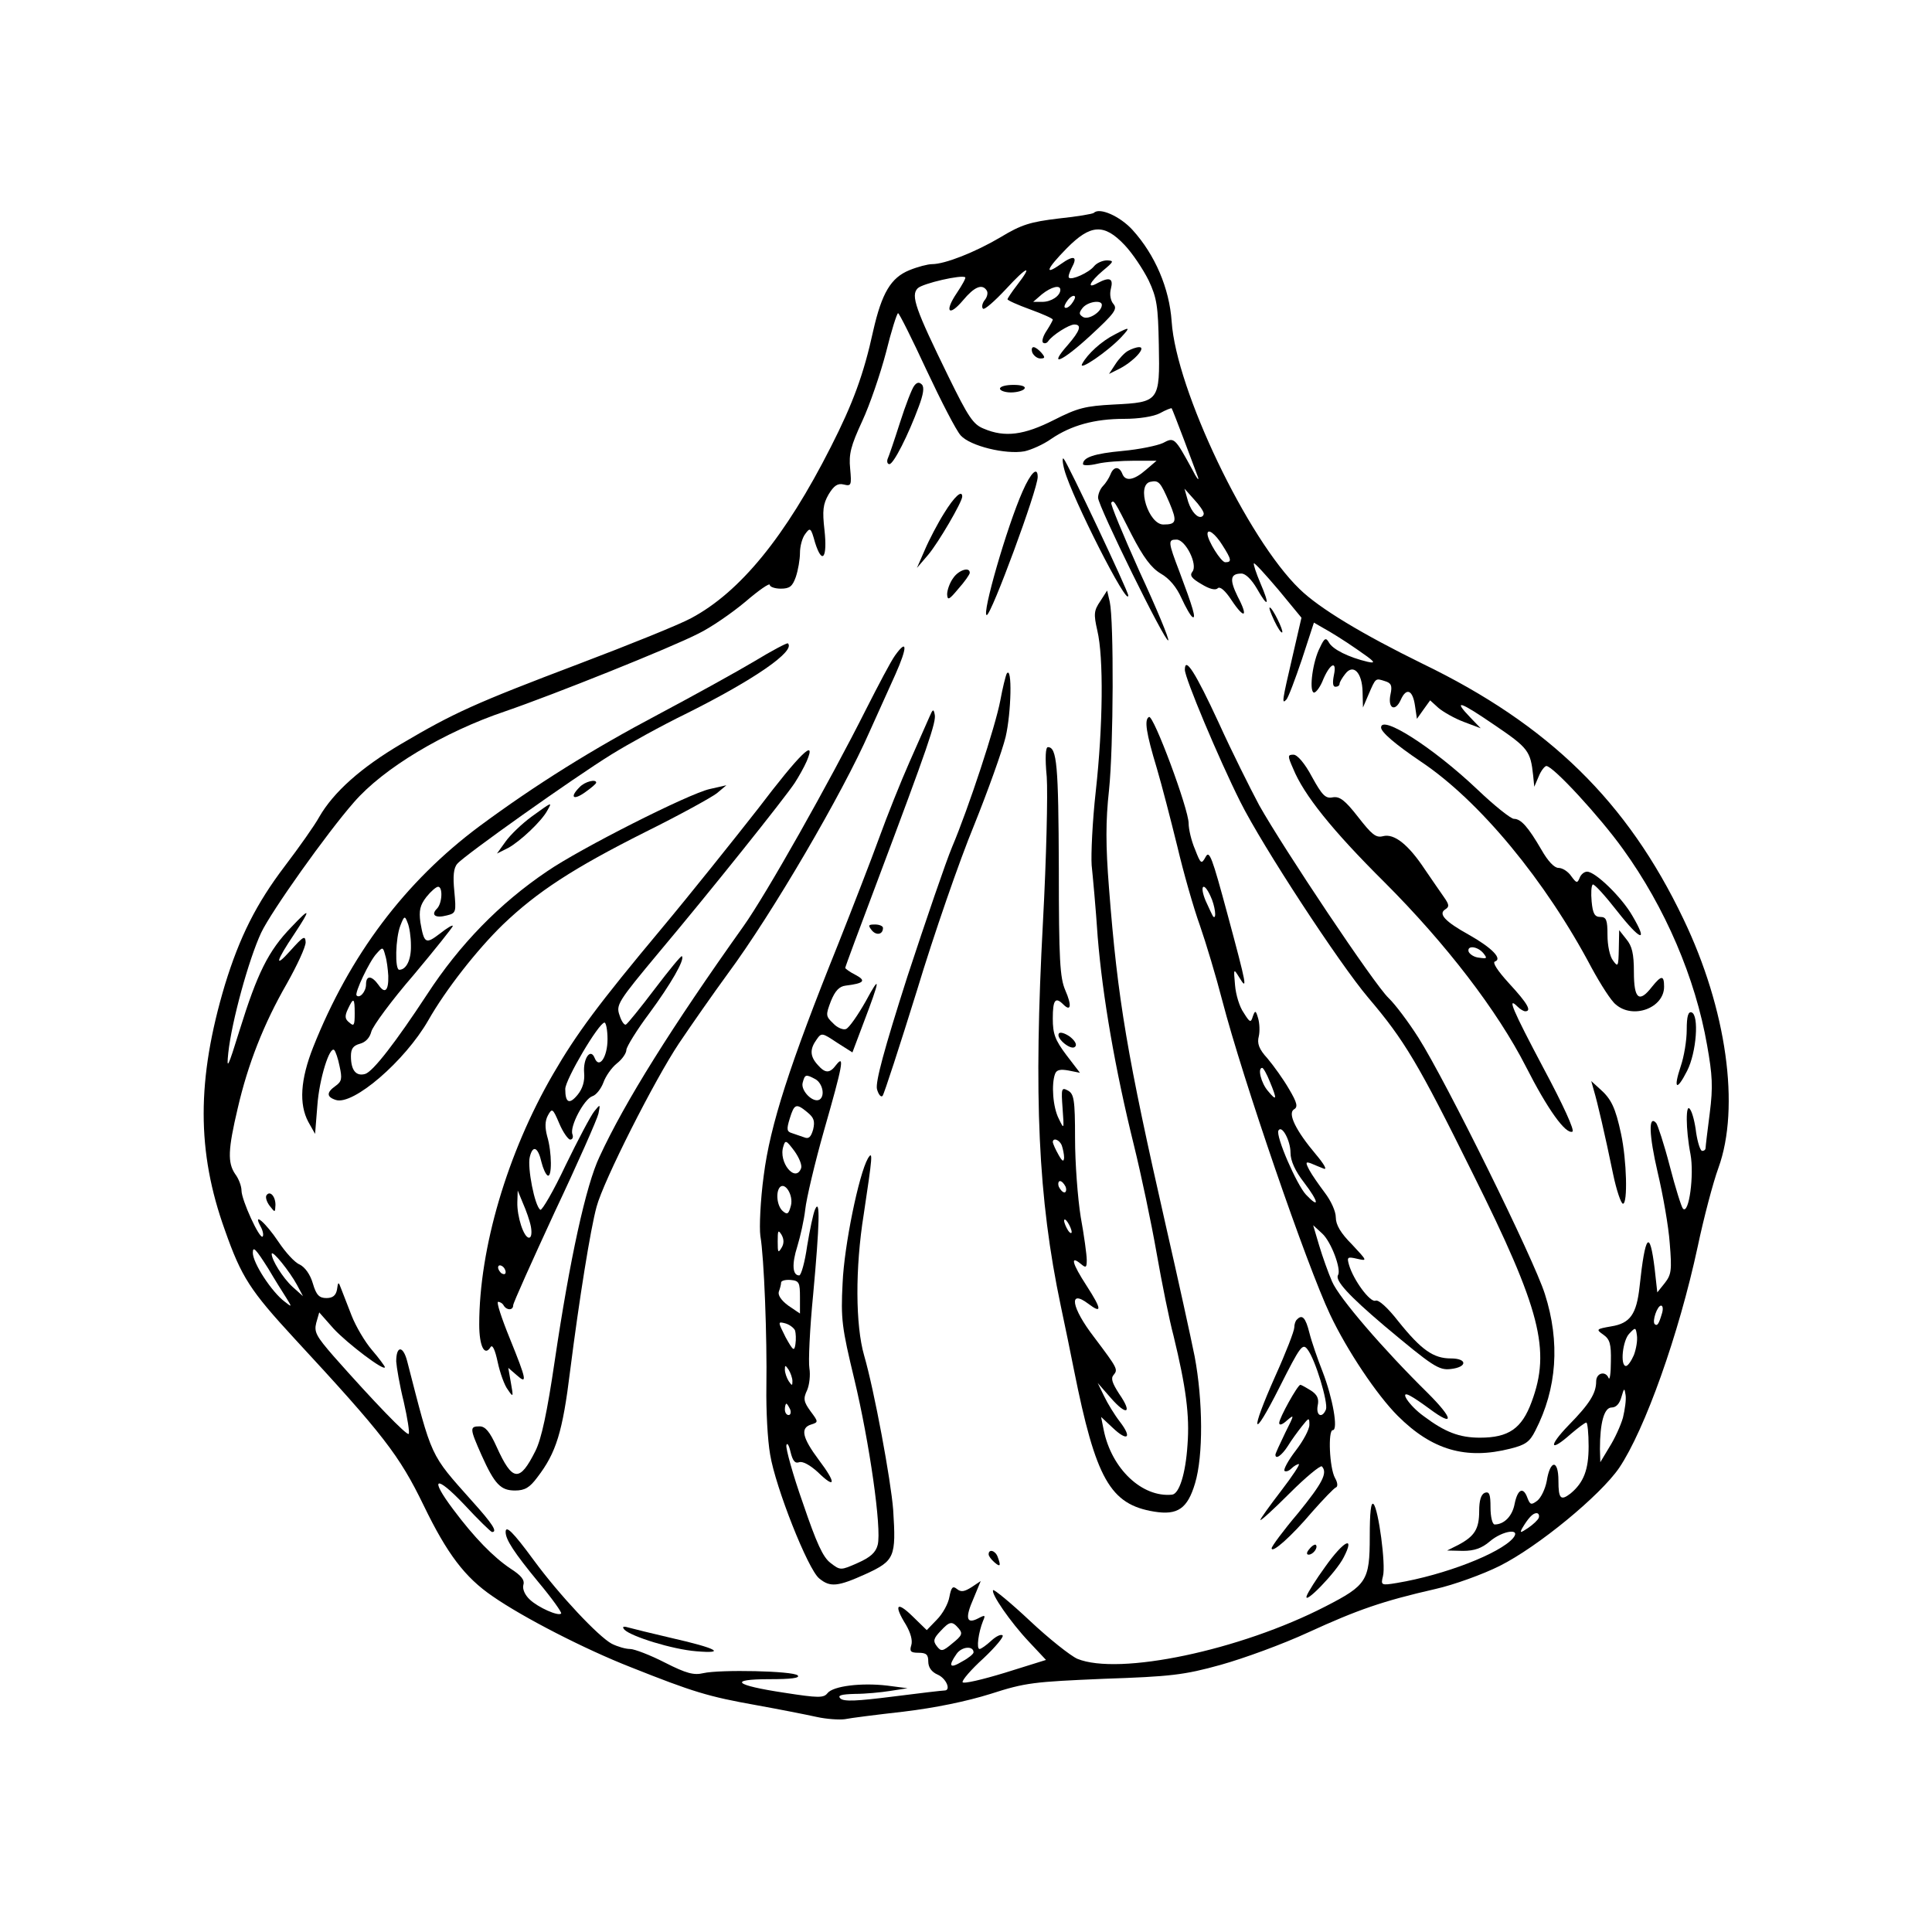 <?xml version="1.0" standalone="no"?>
<!DOCTYPE svg PUBLIC "-//W3C//DTD SVG 20010904//EN"
 "http://www.w3.org/TR/2001/REC-SVG-20010904/DTD/svg10.dtd">
<svg version="1.0" xmlns="http://www.w3.org/2000/svg"
 width="512pt" height="512pt" viewBox="0 0 512 512"
 preserveAspectRatio="xMidYMid meet">

<g transform="translate(0,512) scale(0.1,-0.1)"
fill="#000000" stroke="none">
<path d="M2899 4556 c-3 -3 -45 -10 -93 -15 -75 -9 -99 -16 -155 -50 -68 -40
-147 -71 -181 -71 -11 0 -38 -7 -60 -16 -49 -20 -73 -60 -96 -161 -25 -115
-54 -193 -112 -307 -121 -239 -241 -385 -370 -454 -31 -17 -165 -71 -297 -121
-277 -105 -332 -130 -471 -212 -107 -63 -180 -128 -218 -194 -12 -22 -53 -80
-91 -130 -76 -100 -120 -188 -159 -315 -75 -251 -75 -442 0 -650 44 -125 67
-160 185 -288 235 -254 277 -308 342 -442 62 -128 109 -190 182 -240 82 -57
246 -141 366 -188 166 -66 205 -78 334 -101 61 -11 132 -25 159 -31 27 -6 61
-8 75 -6 14 3 85 12 156 20 83 10 166 27 230 47 93 30 114 32 300 40 177 6
213 10 310 37 61 17 165 55 232 86 131 60 197 83 337 115 49 11 126 39 170 61
102 51 267 187 317 260 68 101 158 353 208 586 16 76 41 171 55 209 58 160 22
421 -93 660 -148 310 -356 514 -691 676 -159 78 -274 147 -326 198 -138 133
-327 528 -339 709 -6 88 -44 177 -104 243 -33 36 -87 60 -102 45z m81 -85 c21
-22 49 -64 64 -94 22 -47 25 -68 27 -171 3 -150 1 -152 -119 -158 -76 -4 -96
-9 -159 -41 -79 -40 -130 -47 -186 -23 -28 11 -41 31 -93 137 -88 180 -101
216 -82 235 13 13 118 37 126 29 2 -2 -8 -20 -22 -41 -34 -50 -22 -65 16 -20
30 36 51 45 63 26 4 -6 1 -18 -6 -26 -6 -8 -8 -18 -4 -22 4 -4 31 20 61 52 56
61 73 67 29 10 -14 -18 -25 -35 -25 -37 0 -3 27 -15 60 -27 33 -12 60 -24 60
-27 0 -2 -7 -15 -16 -29 -9 -13 -14 -28 -10 -32 4 -3 10 -2 14 4 11 16 55 44
69 44 21 0 15 -17 -17 -54 -54 -61 -17 -46 59 24 64 59 73 71 62 84 -8 9 -11
26 -7 41 7 27 -3 32 -35 15 -30 -17 -22 2 13 32 30 25 31 27 12 28 -12 0 -28
-7 -35 -16 -14 -17 -59 -37 -66 -30 -3 2 1 14 7 26 17 31 6 35 -29 10 -45 -32
-38 -13 16 42 63 64 99 66 153 9z m-170 -119 c0 -16 -24 -32 -48 -32 l-24 0
23 20 c25 20 49 26 49 12z m30 -37 c-7 -9 -15 -13 -18 -10 -3 2 1 11 8 20 7 9
15 13 18 10 3 -2 -1 -11 -8 -20z m80 -3 c0 -18 -35 -41 -50 -32 -11 7 -11 11
-1 24 14 17 51 22 51 8z m-465 -172 c39 -83 79 -161 91 -174 25 -28 119 -51
169 -42 18 4 50 18 71 33 53 36 115 53 193 53 39 0 78 6 95 15 16 9 30 14 31
13 3 -4 61 -158 70 -183 3 -11 -4 -2 -15 20 -47 86 -48 87 -78 71 -15 -7 -63
-17 -107 -21 -75 -7 -105 -17 -105 -35 0 -4 17 -4 38 1 20 5 64 8 97 8 l60 0
-28 -24 c-32 -28 -55 -32 -63 -10 -8 20 -23 19 -31 -2 -4 -10 -13 -24 -20 -31
-7 -7 -13 -21 -13 -31 0 -22 179 -386 186 -378 3 3 -31 85 -76 182 -44 98 -78
180 -75 183 7 7 7 8 54 -85 31 -60 52 -88 77 -103 23 -13 42 -36 55 -65 11
-24 24 -47 29 -50 11 -7 1 26 -34 119 -31 81 -31 86 -8 86 24 0 57 -67 42 -85
-8 -10 -2 -18 24 -33 21 -13 37 -17 43 -11 6 6 20 -6 37 -32 34 -51 45 -45 16
10 -22 45 -20 61 10 61 11 0 27 -16 41 -40 30 -53 35 -45 9 15 -11 26 -19 50
-17 52 2 2 31 -30 65 -70 l61 -74 -24 -104 c-27 -116 -29 -127 -16 -113 5 5
23 53 41 106 l32 98 26 -15 c15 -8 54 -32 87 -55 48 -33 54 -39 30 -34 -51 12
-93 33 -103 51 -8 14 -12 13 -24 -13 -19 -36 -29 -112 -17 -119 4 -3 15 10 23
28 19 48 40 60 31 18 -4 -20 -3 -31 4 -31 6 0 11 3 11 8 0 4 7 16 15 26 21 28
45 4 46 -48 l1 -41 15 35 c19 44 18 43 43 35 17 -5 20 -12 15 -35 -8 -37 12
-48 27 -15 15 34 32 27 38 -16 l5 -34 17 24 18 25 22 -20 c13 -11 43 -28 67
-37 l45 -17 -27 28 c-48 50 -29 44 63 -19 90 -61 96 -69 103 -134 l3 -30 12
28 c6 15 16 27 20 27 18 0 143 -136 203 -220 112 -155 192 -342 223 -520 14
-79 16 -110 7 -180 -6 -46 -11 -88 -11 -92 0 -5 -4 -8 -9 -8 -5 0 -12 22 -16
48 -3 26 -10 54 -16 62 -12 20 -12 -52 1 -119 10 -54 -4 -161 -20 -144 -4 4
-20 55 -35 113 -15 58 -32 109 -36 114 -21 23 -19 -32 4 -131 14 -59 29 -144
32 -188 6 -72 4 -83 -13 -105 l-20 -25 -7 63 c-13 106 -25 92 -40 -48 -8 -73
-25 -97 -75 -105 -40 -7 -41 -8 -21 -22 17 -12 21 -24 20 -71 0 -31 -3 -51 -6
-44 -8 20 -33 14 -33 -9 0 -31 -17 -59 -73 -116 -55 -57 -50 -73 6 -23 19 16
37 30 41 30 3 0 6 -28 6 -63 0 -62 -13 -96 -48 -125 -26 -20 -32 -14 -32 34 0
57 -22 56 -31 -1 -4 -21 -15 -44 -25 -52 -16 -12 -19 -11 -26 7 -11 31 -26 24
-34 -15 -6 -33 -28 -55 -53 -55 -6 0 -11 20 -11 45 0 35 -3 43 -15 39 -10 -4
-15 -20 -15 -48 0 -48 -12 -67 -55 -90 l-30 -15 42 -1 c30 0 50 7 71 25 34 29
84 36 62 9 -35 -41 -182 -98 -308 -119 -42 -7 -43 -6 -37 18 8 30 -12 178 -25
191 -7 7 -10 -23 -10 -86 0 -117 -8 -129 -117 -185 -227 -117 -548 -184 -658
-139 -18 8 -75 53 -126 101 -50 47 -94 83 -97 81 -7 -8 45 -84 95 -137 l45
-48 -109 -34 c-59 -18 -110 -30 -112 -25 -2 5 23 34 55 63 32 30 55 58 51 61
-4 4 -17 -2 -30 -14 -13 -12 -27 -22 -31 -22 -9 0 -3 44 9 74 7 16 6 17 -13 7
-31 -16 -35 1 -12 53 l19 46 -24 -16 c-19 -12 -28 -14 -39 -5 -11 9 -15 5 -20
-21 -3 -18 -18 -45 -33 -60 l-27 -28 -38 37 c-42 41 -50 30 -17 -23 12 -21 18
-41 14 -54 -5 -16 -2 -20 19 -20 21 0 26 -5 26 -23 0 -16 9 -28 25 -35 23 -10
36 -42 18 -42 -5 0 -66 -7 -136 -16 -95 -12 -131 -14 -140 -5 -8 8 2 11 39 12
27 0 69 4 94 8 l45 7 -54 7 c-68 8 -143 -1 -158 -20 -10 -13 -24 -13 -114 1
-133 20 -151 36 -39 36 56 0 81 3 74 10 -12 12 -206 16 -250 6 -25 -6 -45 -1
-102 28 -39 20 -81 36 -92 36 -12 0 -33 6 -49 14 -35 19 -138 128 -207 222
-55 75 -74 93 -74 74 0 -20 22 -54 87 -133 36 -43 63 -81 60 -83 -7 -8 -61 16
-83 37 -13 12 -20 28 -17 39 4 13 -6 25 -34 43 -45 30 -96 82 -152 157 -64 85
-47 93 29 13 37 -40 71 -73 74 -73 15 0 2 21 -53 82 -113 127 -105 111 -172
371 -11 42 -29 41 -29 -1 1 -15 9 -63 20 -107 10 -44 16 -82 13 -85 -5 -5 -92
85 -199 206 -46 53 -52 64 -46 88 l8 28 38 -43 c36 -39 136 -115 136 -102 0 2
-15 23 -34 45 -19 22 -43 63 -54 91 -11 29 -24 61 -28 72 -7 19 -8 19 -11 -3
-3 -15 -11 -22 -28 -22 -19 0 -27 8 -36 39 -7 24 -21 43 -35 50 -13 5 -38 33
-56 60 -34 51 -70 82 -47 40 6 -11 8 -23 5 -26 -8 -8 -56 97 -56 122 0 11 -7
31 -17 44 -20 30 -19 64 7 174 27 117 69 224 130 330 27 48 50 97 50 110 -1
19 -6 16 -41 -23 -43 -48 -38 -28 11 45 45 68 43 72 -8 18 -61 -63 -90 -122
-137 -273 -31 -100 -35 -108 -30 -60 9 83 54 247 87 318 27 57 174 264 246
346 78 90 238 186 401 241 128 44 438 168 512 206 33 16 88 54 124 84 36 31
65 51 65 45 0 -5 13 -10 29 -10 24 0 31 6 40 31 6 18 11 46 11 64 0 17 6 40
14 50 13 18 15 17 26 -23 19 -60 33 -41 25 33 -6 52 -4 69 11 95 14 23 24 30
40 26 20 -5 21 -2 17 42 -4 39 2 61 32 126 20 43 48 125 63 182 14 57 29 104
32 104 3 0 37 -68 75 -150z m644 -352 c21 -50 19 -58 -16 -58 -39 0 -72 104
-35 113 23 5 27 0 51 -55z m91 -29 c0 -5 -4 -9 -9 -9 -12 0 -28 21 -35 50 l-7
25 25 -28 c14 -15 26 -32 26 -38z m49 -83 c25 -39 26 -46 8 -46 -11 0 -47 58
-47 75 0 16 21 0 39 -29z m-2528 -1918 c17 -29 39 -64 48 -78 15 -24 15 -25
-4 -10 -35 26 -85 103 -85 130 0 19 8 10 41 -42z m76 -43 l16 -30 -28 25 c-26
24 -55 71 -55 87 1 12 48 -47 67 -82z m3617 -77 c-8 -27 -12 -33 -19 -27 -7 8
7 49 17 49 5 0 6 -10 2 -22z m-74 -109 c-7 -16 -16 -29 -21 -29 -16 0 -9 68 9
86 16 17 17 17 20 -5 2 -13 -2 -36 -8 -52z m-29 -166 c-6 -21 -22 -56 -36 -78
l-24 -40 -1 35 c0 69 11 110 31 110 12 0 21 10 26 28 7 24 8 25 11 5 2 -12 -2
-39 -7 -60z m-223 -265 c-2 -6 -15 -18 -28 -27 -21 -14 -23 -14 -16 -1 16 27
28 40 38 40 5 0 8 -5 6 -12z m-1537 -294 c11 -13 8 -19 -17 -39 -26 -22 -30
-22 -41 -8 -11 14 -9 21 9 40 25 27 31 28 49 7z m39 -63 c0 -4 -13 -15 -30
-24 -33 -20 -38 -13 -15 20 14 20 45 22 45 4z"/>
<path d="M2955 4234 c-36 -18 -73 -52 -87 -78 -12 -22 67 32 103 70 26 28 24
29 -16 8z"/>
<path d="M2736 4185 c4 -8 13 -15 21 -15 13 0 13 3 3 15 -7 8 -16 15 -21 15
-5 0 -6 -7 -3 -15z"/>
<path d="M2989 4190 c-9 -5 -24 -21 -33 -35 l-17 -26 28 14 c37 19 72 57 52
57 -8 0 -21 -5 -30 -10z"/>
<path d="M2650 4090 c0 -5 13 -10 29 -10 17 0 33 5 36 10 4 6 -8 10 -29 10
-20 0 -36 -4 -36 -10z"/>
<path d="M2423 4098 c-6 -7 -23 -51 -38 -98 -15 -47 -30 -91 -33 -97 -2 -7 0
-13 5 -13 11 0 50 77 78 153 12 32 15 51 8 58 -7 7 -13 6 -20 -3z"/>
<path d="M2821 3874 c20 -73 169 -367 169 -332 0 11 -161 352 -171 362 -4 5
-4 -8 2 -30z"/>
<path d="M2710 3818 c-42 -95 -109 -328 -95 -328 12 0 135 333 135 366 0 29
-18 12 -40 -38z"/>
<path d="M2502 3760 c-17 -27 -40 -71 -51 -97 l-21 -48 30 35 c27 32 90 140
90 154 0 19 -21 0 -48 -44z"/>
<path d="M2526 3588 c-9 -12 -16 -32 -16 -43 1 -17 5 -15 30 15 17 19 30 38
30 42 0 17 -30 7 -44 -14z"/>
<path d="M2916 3527 c-17 -25 -18 -34 -8 -78 17 -71 15 -253 -4 -425 -9 -80
-13 -169 -11 -197 3 -29 11 -114 16 -190 13 -158 46 -350 96 -552 19 -77 46
-205 60 -285 14 -80 34 -179 45 -220 33 -136 43 -211 37 -289 -5 -77 -22 -130
-41 -132 -79 -8 -160 68 -181 171 l-7 35 31 -29 c39 -37 52 -27 19 16 -14 18
-33 49 -42 68 l-17 35 35 -40 c42 -48 58 -41 22 11 -18 28 -23 41 -15 50 12
15 12 16 -52 101 -60 78 -68 128 -15 88 37 -28 36 -15 -4 47 -39 60 -45 83
-15 58 13 -11 15 -9 15 11 0 13 -7 65 -16 114 -8 50 -15 143 -15 208 0 104 -3
118 -19 127 -17 9 -18 6 -14 -48 4 -56 4 -56 -10 -27 -16 31 -20 92 -10 119 4
11 14 13 36 9 l30 -6 -36 47 c-30 40 -36 56 -36 97 0 50 7 58 28 37 20 -20 23
-3 5 38 -14 33 -17 79 -17 324 -1 272 -5 320 -29 320 -6 0 -8 -27 -3 -79 3
-44 -1 -216 -10 -383 -25 -466 -13 -733 47 -1018 11 -52 27 -129 35 -170 58
-290 96 -357 213 -376 62 -10 88 8 108 75 22 73 21 219 -1 336 -10 50 -44 205
-76 345 -103 453 -128 599 -151 896 -9 114 -9 178 0 260 12 115 13 448 2 499
l-7 30 -18 -28z m-102 -1443 c3 -9 6 -23 6 -32 -1 -12 -5 -10 -15 8 -8 14 -14
28 -15 33 0 13 18 7 24 -9z m10 -109 c3 -8 1 -15 -3 -15 -5 0 -11 7 -15 15 -3
8 -1 15 3 15 5 0 11 -7 15 -15z m16 -120 c0 -5 -5 -3 -10 5 -5 8 -10 20 -10
25 0 6 5 3 10 -5 5 -8 10 -19 10 -25z"/>
<path d="M3377 3475 c9 -19 18 -33 21 -31 4 5 -26 66 -33 66 -3 0 3 -16 12
-35z"/>
<path d="M2000 3368 c-47 -28 -161 -91 -255 -141 -174 -92 -325 -186 -475
-297 -197 -147 -343 -341 -440 -585 -34 -86 -38 -151 -13 -198 l18 -32 6 75
c5 71 33 160 45 147 3 -3 10 -22 14 -43 7 -32 6 -40 -11 -52 -24 -17 -24 -29
1 -37 46 -15 183 103 245 211 46 81 129 187 198 254 91 87 186 149 377 245 91
45 176 92 190 103 l25 21 -44 -10 c-55 -12 -342 -157 -431 -218 -126 -85 -232
-194 -318 -326 -84 -128 -143 -204 -164 -211 -24 -7 -38 9 -38 47 0 20 6 28
24 33 15 4 26 16 30 32 4 15 54 83 112 150 57 68 104 127 104 130 0 4 -15 -5
-34 -20 -38 -29 -42 -27 -52 30 -4 31 -1 45 16 67 12 15 26 27 31 27 13 0 11
-44 -3 -58 -17 -17 -4 -26 26 -18 25 6 25 9 20 64 -4 40 -2 62 8 73 17 21 307
227 409 290 42 26 132 76 200 109 178 89 288 165 267 185 -2 2 -42 -19 -88
-47z m-911 -753 c1 -38 -12 -65 -31 -65 -12 0 -10 84 3 117 10 26 12 27 19 8
5 -11 9 -38 9 -60z m-60 -81 c1 -40 -9 -49 -26 -24 -18 25 -33 26 -33 1 0 -19
-17 -38 -25 -29 -6 6 34 91 53 111 16 18 17 18 23 -5 4 -12 7 -37 8 -54z m-89
-100 c0 -31 -2 -35 -14 -24 -12 9 -13 17 -4 36 15 32 18 30 18 -12z"/>
<path d="M2372 3383 c-11 -15 -45 -80 -77 -143 -97 -193 -265 -491 -325 -575
-190 -267 -314 -465 -381 -610 -36 -75 -79 -272 -119 -542 -20 -136 -35 -206
-51 -238 -42 -84 -61 -82 -103 11 -18 40 -30 54 -45 54 -27 0 -26 -6 5 -76 35
-78 51 -94 89 -94 26 0 39 8 59 35 50 65 67 120 87 283 24 189 54 376 70 434
18 68 154 337 219 434 33 49 91 132 129 184 117 158 304 478 375 640 21 47 52
115 69 153 32 72 32 96 -1 50z"/>
<path d="M3140 3345 c0 -22 89 -234 147 -350 59 -118 262 -428 339 -519 96
-113 132 -173 277 -466 180 -361 207 -468 156 -605 -26 -71 -61 -95 -137 -95
-55 0 -93 15 -149 57 -39 28 -67 71 -36 54 10 -5 33 -21 52 -35 66 -49 63 -26
-5 42 -117 115 -236 253 -254 296 -10 23 -25 65 -34 95 l-16 54 24 -22 c24
-22 51 -95 42 -110 -9 -14 29 -55 122 -134 129 -108 145 -119 177 -115 44 5
44 28 0 28 -46 0 -78 22 -139 98 -28 36 -53 59 -61 55 -14 -5 -58 54 -70 95
-6 21 -4 22 22 16 27 -6 27 -6 -14 38 -30 30 -43 52 -43 72 0 16 -13 44 -29
65 -15 20 -34 47 -41 60 -11 21 -10 23 4 18 9 -4 24 -10 34 -14 10 -4 1 12
-21 38 -53 63 -75 108 -58 119 11 6 9 17 -13 54 -15 26 -41 62 -57 81 -23 25
-28 40 -23 59 3 13 2 35 -2 48 -6 21 -8 21 -14 4 -5 -17 -8 -16 -24 10 -11 15
-21 48 -23 73 -4 45 -4 45 11 21 23 -38 20 -22 -31 167 -41 152 -48 171 -58
152 -11 -20 -13 -19 -28 20 -10 23 -17 54 -17 69 0 38 -93 288 -105 282 -13
-7 -8 -41 21 -137 13 -44 37 -137 54 -206 16 -68 43 -163 60 -210 16 -46 43
-136 59 -198 55 -211 224 -702 286 -833 45 -95 124 -213 179 -268 91 -91 181
-117 299 -87 40 10 51 18 66 48 57 111 66 234 25 362 -29 92 -262 564 -335
679 -26 41 -62 89 -79 105 -38 36 -279 397 -343 511 -24 45 -73 143 -107 218
-62 134 -90 178 -90 141z m68 -600 c12 -25 17 -63 7 -54 -2 3 -11 22 -20 42
-17 41 -5 52 13 12z m157 -491 c20 -48 19 -54 -5 -25 -18 21 -28 61 -15 61 3
0 12 -16 20 -36z m55 -189 c0 -21 12 -48 36 -79 39 -51 42 -71 5 -32 -25 27
-81 156 -73 170 9 16 32 -27 32 -59z"/>
<path d="M2668 3335 c-3 -6 -11 -38 -17 -71 -13 -69 -84 -285 -128 -389 -16
-38 -69 -193 -118 -342 -63 -197 -85 -280 -81 -299 4 -15 11 -23 15 -18 4 5
45 131 91 279 45 149 113 345 151 437 37 92 75 198 84 235 15 64 18 190 3 168z"/>
<path d="M2463 3220 c-6 -14 -30 -68 -53 -120 -23 -52 -59 -142 -80 -200 -21
-58 -70 -184 -108 -280 -130 -323 -181 -482 -198 -615 -9 -66 -12 -138 -9
-160 10 -57 18 -270 16 -400 -1 -60 3 -141 10 -180 14 -86 100 -304 130 -328
29 -24 49 -22 124 12 76 35 80 45 72 170 -6 78 -50 316 -77 409 -23 80 -24
231 -1 374 23 153 25 171 11 148 -24 -42 -63 -232 -67 -330 -5 -96 -2 -118 31
-255 40 -167 73 -396 62 -439 -5 -20 -19 -33 -53 -48 -45 -20 -46 -20 -72 0
-20 15 -37 52 -73 158 -27 76 -46 146 -44 154 2 8 7 0 11 -18 6 -24 12 -31 23
-27 9 3 28 -7 49 -26 48 -47 50 -30 3 32 -44 59 -50 85 -20 94 19 6 19 7 -2
35 -18 25 -20 33 -9 56 6 14 9 40 6 58 -3 17 1 105 10 196 17 186 19 257 5
225 -5 -11 -14 -55 -21 -97 -6 -43 -16 -78 -21 -78 -18 0 -20 30 -5 77 8 26
18 71 21 98 3 28 25 122 50 210 49 171 55 202 32 173 -17 -23 -29 -23 -49 0
-21 23 -21 42 -3 67 13 19 15 18 54 -8 l41 -26 29 77 c45 118 47 134 6 58 -21
-37 -44 -70 -52 -73 -7 -3 -23 3 -34 15 -20 19 -20 22 -6 59 11 27 22 39 39
41 49 6 55 13 27 28 -16 8 -28 17 -28 19 0 3 38 105 84 227 136 362 158 426
153 445 -3 15 -5 14 -14 -7z m-302 -960 c19 -11 26 -44 11 -54 -17 -10 -50 23
-45 44 6 23 8 24 34 10z m-21 -88 c17 -14 20 -23 15 -45 -6 -21 -12 -26 -24
-21 -9 3 -23 8 -32 11 -14 4 -15 10 -6 39 12 39 17 41 47 16z m-17 -148 c-15
-40 -61 16 -47 58 5 18 8 16 29 -12 13 -18 21 -38 18 -46z m-27 -99 c-6 -22
-9 -25 -21 -15 -16 13 -20 51 -8 64 14 14 36 -22 29 -49z m-25 -112 c-9 -15
-10 -12 -10 17 0 29 1 32 10 18 7 -12 7 -24 0 -35z m49 -131 l0 -43 -31 21
c-19 14 -28 28 -25 37 3 8 6 19 6 24 0 5 11 8 25 7 23 -2 25 -7 25 -46z m-13
-88 c2 -7 3 -23 1 -36 -3 -20 -6 -18 -26 18 -21 42 -21 42 -1 37 11 -3 23 -12
26 -19z m-7 -134 c0 -13 -1 -13 -10 0 -5 8 -10 22 -10 30 0 13 1 13 10 0 5 -8
10 -22 10 -30z m-6 -75 c3 -8 1 -15 -4 -15 -6 0 -10 7 -10 15 0 8 2 15 4 15 2
0 6 -7 10 -15z"/>
<path d="M3660 3192 c0 -12 37 -44 105 -90 156 -104 331 -316 453 -547 24 -44
52 -88 64 -97 46 -40 128 -9 128 47 0 31 -7 31 -32 0 -34 -44 -48 -33 -48 39
0 49 -5 69 -20 87 l-19 24 -1 -50 c-1 -46 -2 -49 -15 -31 -9 11 -15 41 -15 68
0 40 -3 48 -19 48 -15 0 -20 9 -23 41 -2 22 -1 42 3 45 4 2 33 -30 65 -71 62
-79 83 -85 40 -12 -28 49 -98 117 -120 117 -8 0 -17 -8 -20 -17 -6 -14 -8 -14
-22 5 -8 12 -23 22 -34 22 -11 0 -28 18 -45 48 -35 60 -54 82 -73 82 -8 0 -52
35 -97 78 -117 111 -255 199 -255 164z"/>
<path d="M2009 2977 c-65 -83 -180 -227 -256 -318 -167 -200 -225 -278 -287
-385 -122 -210 -196 -463 -196 -664 0 -57 14 -86 30 -60 5 8 12 -7 19 -40 6
-28 18 -62 27 -73 14 -21 15 -20 8 18 l-7 40 22 -19 c29 -26 27 -14 -18 97
-22 54 -36 97 -31 97 5 0 12 -4 15 -10 8 -13 25 -13 25 1 0 6 50 117 110 247
61 129 113 247 116 261 5 25 5 26 -11 6 -9 -11 -43 -75 -76 -143 -32 -68 -63
-121 -67 -118 -15 9 -35 113 -28 140 8 33 22 26 31 -14 4 -16 11 -32 16 -35
12 -8 12 61 -1 104 -6 23 -6 40 2 55 11 20 13 19 30 -21 10 -24 24 -43 29 -43
6 0 9 6 6 14 -8 20 31 94 53 101 10 3 23 20 29 36 6 17 22 40 36 51 14 11 25
27 25 36 1 9 28 53 61 97 56 76 95 143 86 151 -2 2 -34 -37 -72 -87 -37 -49
-72 -92 -76 -94 -4 -3 -12 8 -17 24 -10 28 -5 36 105 168 137 163 331 406 359
448 11 17 25 42 32 58 27 64 -18 20 -129 -126z m-399 -611 c0 -47 -22 -80 -34
-50 -11 28 -31 -1 -28 -39 2 -22 -4 -42 -17 -58 -22 -27 -33 -22 -33 15 0 25
89 176 104 176 4 0 8 -20 8 -44z m-203 -497 c3 -17 1 -29 -5 -29 -14 0 -32 56
-31 94 l1 31 14 -34 c8 -18 18 -46 21 -62z m-67 -120 c0 -6 -4 -7 -10 -4 -5 3
-10 11 -10 16 0 6 5 7 10 4 6 -3 10 -11 10 -16z"/>
<path d="M3427 3083 c28 -69 103 -163 242 -301 163 -163 299 -340 375 -489 58
-114 105 -179 123 -172 7 2 -25 72 -77 169 -81 153 -98 192 -68 162 7 -7 16
-12 20 -12 18 0 6 21 -42 73 -32 35 -46 57 -38 59 20 7 -8 36 -68 70 -65 36
-83 56 -64 68 11 7 11 12 -3 32 -9 13 -32 46 -51 74 -43 65 -81 96 -111 88
-19 -5 -30 5 -66 51 -35 45 -49 55 -67 52 -19 -4 -28 5 -55 54 -19 36 -39 59
-49 59 -16 0 -16 -3 -1 -37z m504 -489 c11 -14 10 -15 -11 -12 -13 1 -25 9
-28 16 -5 17 23 15 39 -4z"/>
<path d="M1536 3034 c-27 -27 -17 -36 14 -14 17 12 30 23 30 26 0 10 -30 3
-44 -12z"/>
<path d="M1409 2956 c-26 -19 -57 -49 -69 -66 l-23 -32 30 15 c31 17 89 71
104 100 13 23 12 22 -42 -17z"/>
<path d="M2310 2655 c12 -15 30 -12 30 6 0 5 -10 9 -21 9 -18 0 -19 -2 -9 -15z"/>
<path d="M4470 2391 c0 -28 -7 -71 -16 -97 -20 -60 -11 -67 17 -12 25 49 32
148 12 155 -9 3 -13 -10 -13 -46z"/>
<path d="M2806 2381 c-8 -13 33 -46 43 -35 6 5 0 16 -14 27 -13 9 -26 13 -29
8z"/>
<path d="M4224 2230 c9 -30 29 -115 51 -222 9 -43 21 -78 26 -78 13 0 10 115
-5 185 -15 70 -26 93 -57 120 l-22 20 7 -25z"/>
<path d="M706 1952 c-3 -5 1 -18 9 -28 14 -18 14 -18 15 3 0 23 -15 39 -24 25z"/>
<path d="M3437 1623 c-4 -3 -7 -13 -7 -21 0 -9 -22 -66 -50 -128 -69 -155 -62
-175 11 -30 55 109 61 117 74 100 21 -27 55 -141 49 -159 -10 -25 -27 -17 -22
10 4 18 -1 29 -18 40 -13 8 -25 15 -28 15 -7 0 -56 -88 -56 -101 0 -7 8 -5 21
7 20 17 19 15 -5 -33 -14 -29 -26 -55 -26 -58 0 -14 17 -2 33 23 9 15 26 38
37 52 19 24 20 24 20 4 0 -12 -16 -42 -36 -68 -20 -26 -33 -50 -30 -54 4 -3
12 0 18 6 7 7 16 12 20 12 4 0 -17 -32 -47 -71 -30 -39 -55 -74 -55 -77 0 -4
35 28 78 71 43 43 81 74 85 71 16 -17 2 -44 -63 -124 -39 -46 -70 -88 -70 -93
0 -15 52 31 107 96 30 34 58 63 63 65 6 2 5 13 -2 25 -15 27 -19 127 -6 127
15 0 0 85 -27 155 -13 33 -29 79 -35 103 -10 40 -19 50 -33 35z"/>
<path d="M3470 1015 c-8 -9 -8 -15 -2 -15 12 0 26 19 19 26 -2 2 -10 -2 -17
-11z"/>
<path d="M3512 968 c-24 -33 -46 -68 -49 -77 -10 -28 78 62 98 102 31 60 0 44
-49 -25z"/>
<path d="M2620 1001 c0 -5 7 -14 15 -21 16 -14 18 -10 9 14 -6 17 -24 22 -24
7z"/>
<path d="M1655 801 c18 -18 127 -52 190 -57 82 -7 54 8 -65 35 -52 12 -104 25
-115 28 -14 4 -17 2 -10 -6z"/>
</g>
</svg>
